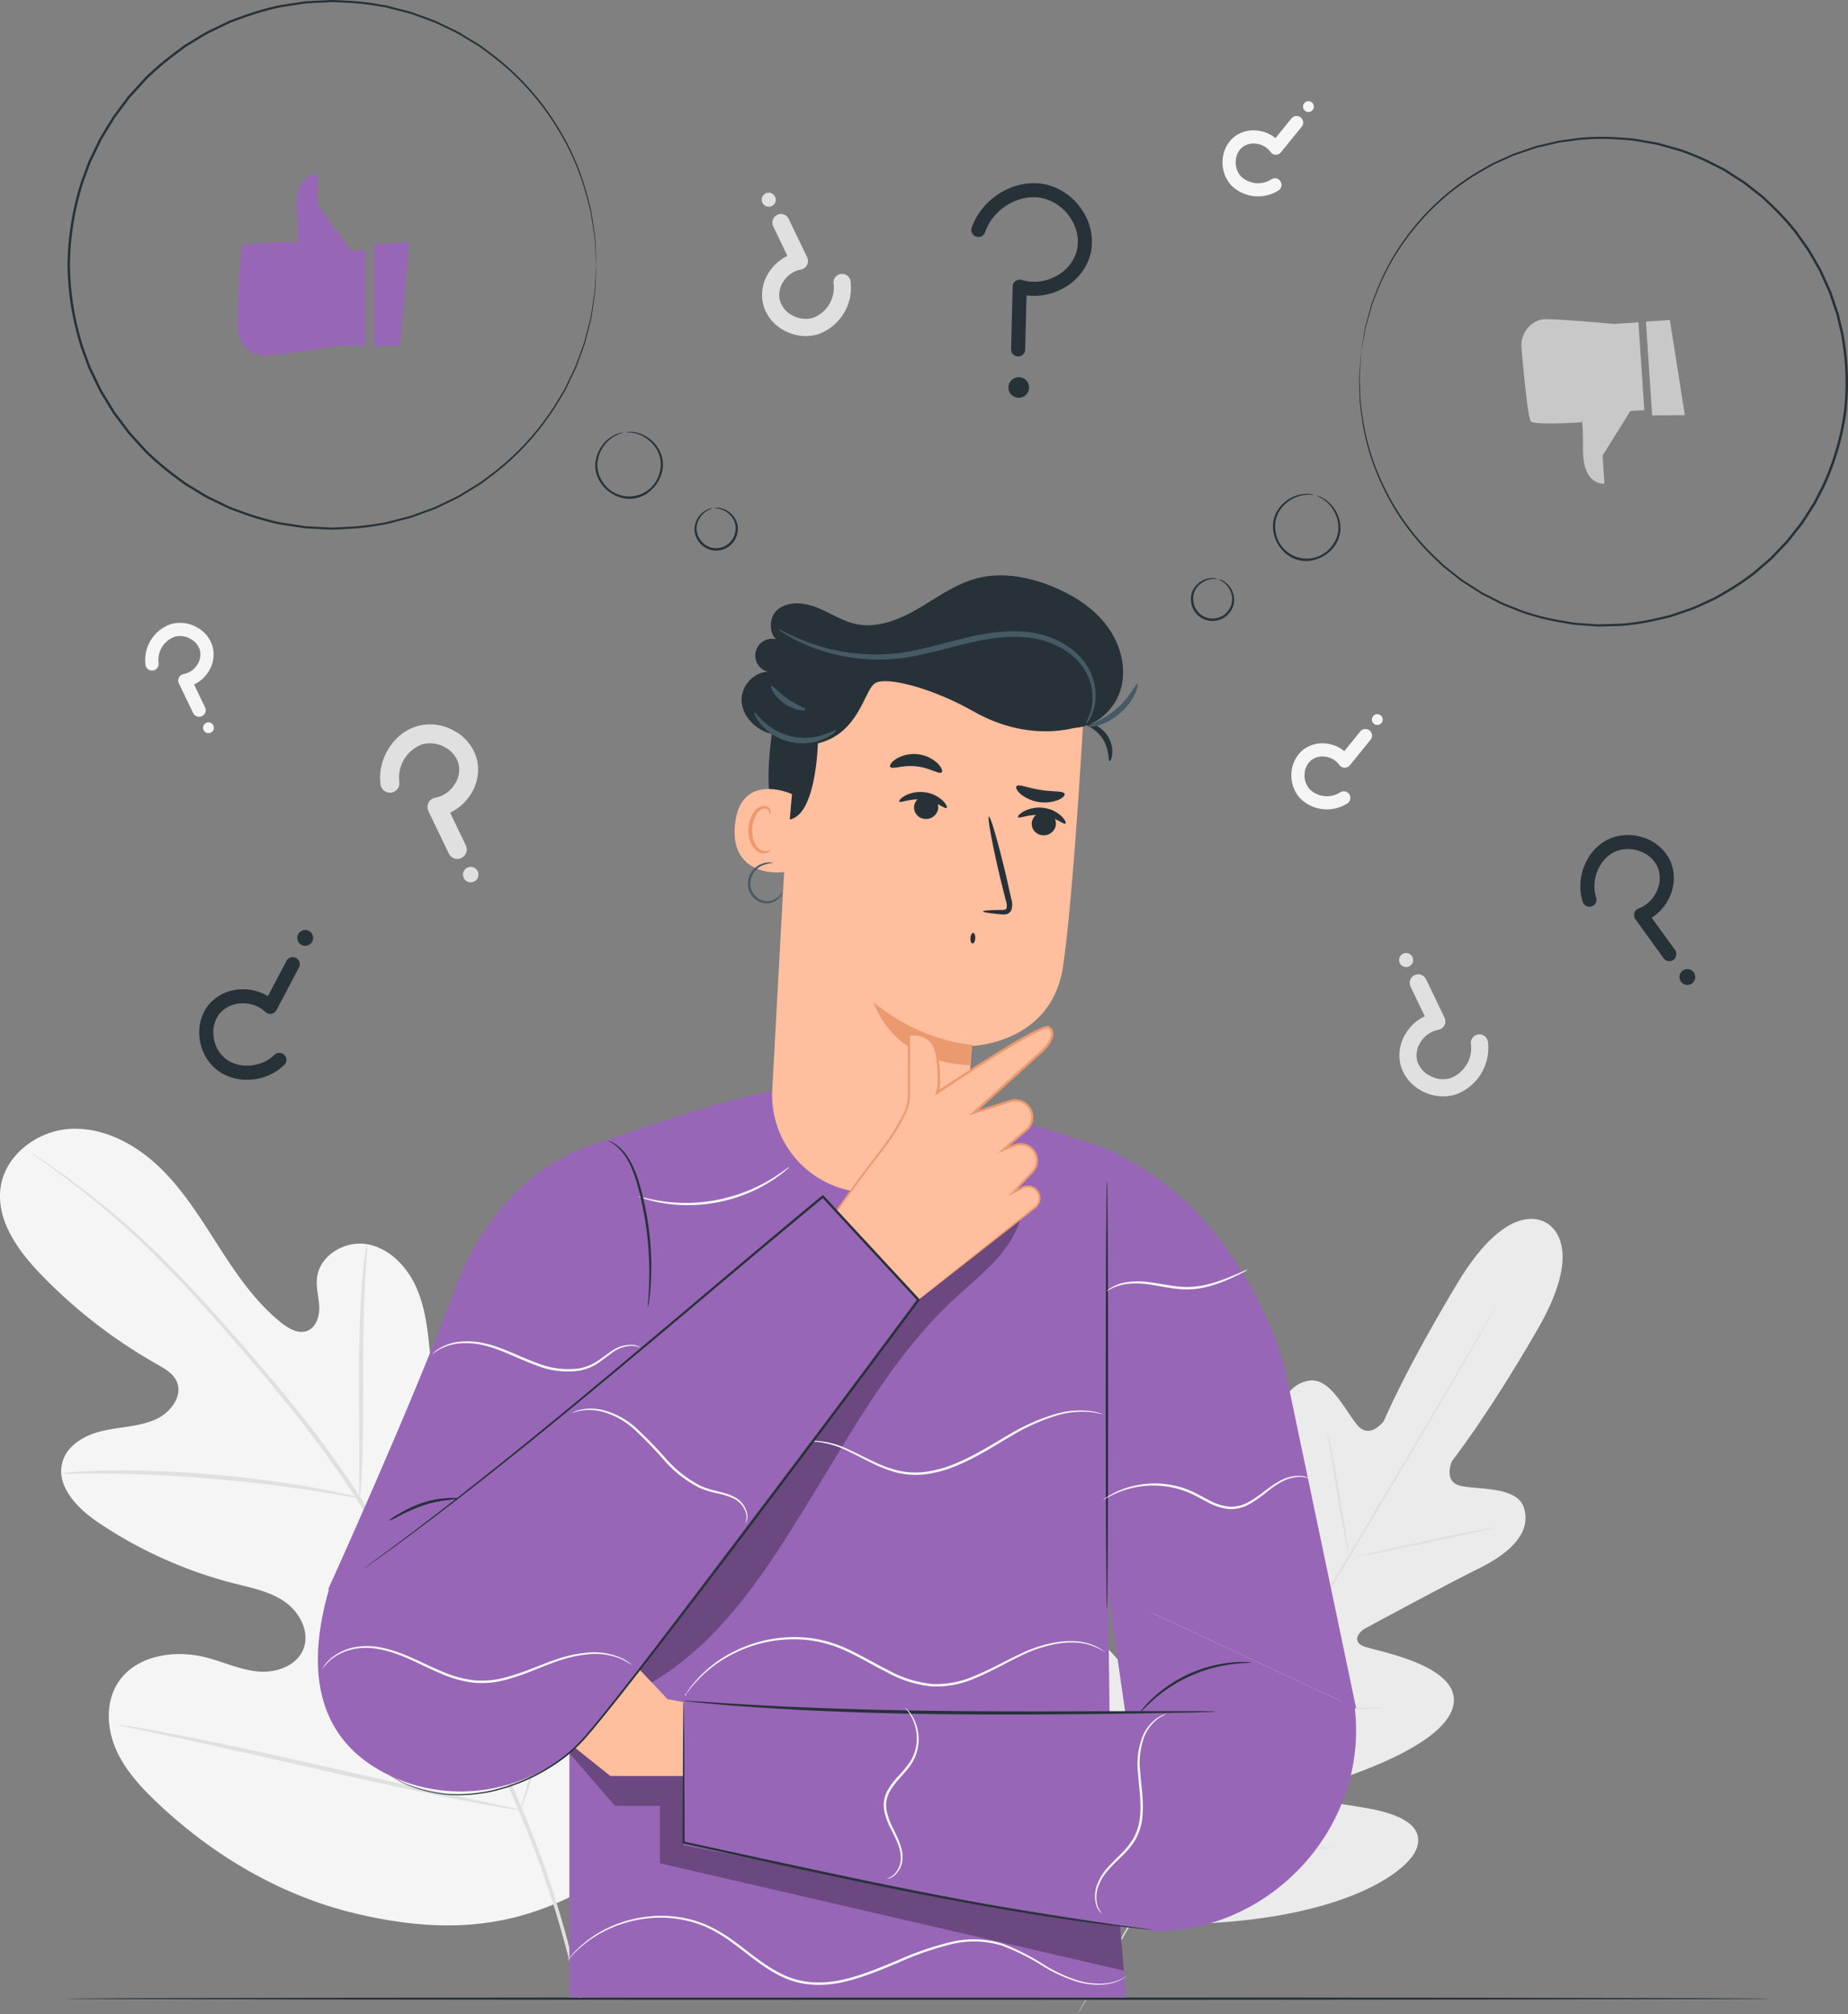 <svg xmlns="http://www.w3.org/2000/svg" width="433.321" height="472.179" viewBox="0 0 433.321 472.179"><rect x="0" y="0" width="433.321" height="472.179" fill="#808080" stroke="none"/><g transform="translate(-56.233 -34.047)"><g transform="translate(56.233 57.772)"><g transform="translate(0 240.889)"><path d="M189.652,454.452c25.588-22.109,28.155-58.514,23.748-90.545-.736-5.346-.729-11.064-3.768-15.509s-9.325-7.046-13.9-4.29c-3.792,2.287-5.05,7.1-6.884,11.164a31.544,31.544,0,0,1-11.344,13.317c-3.233,2.126-7.349,3.646-10.914,2.134-4.891-2.077-6.1-8.413-6.614-13.754q-1.444-14.93-2.892-29.857c-.517-5.34-1.063-10.791-3.245-15.684s-6.334-9.22-11.557-10.119-11.2,2.677-11.732,8.011c-.223,2.22.453,4.43.533,6.661s-.7,4.788-2.739,5.622c-2.066.846-4.357-.447-6.113-1.844-6.065-4.82-10.517-11.376-14.723-17.918s-8.324-13.259-13.928-18.621-13-9.3-20.684-8.95-15.344,5.914-16.5,13.615c-1.161,7.724,4.017,14.9,9.42,20.5a119.747,119.747,0,0,0,27.241,21.083c1.8,1.02,3.761,2.122,4.608,4.032,1.527,3.438-1.481,7.319-4.873,8.852-3.84,1.735-8.2,1.767-12.31,2.686s-8.429,3.22-9.6,7.315c-1.623,5.68,3.529,10.927,8.4,14.208a102.589,102.589,0,0,0,32,14.318c4.074,1.031,8.335,1.865,11.785,4.3s5.856,7.031,4.332,10.987-6.311,5.67-10.5,5.331-8.1-2.191-12.172-3.265c-7.619-2.012-17.037-.529-21.081,6.294-2.657,4.485-2.33,10.315-.257,15.119s5.681,8.757,9.451,12.355c13.177,12.576,29.369,22.127,46.991,26.271s33.547,4.114,49.816-3.814" transform="translate(-56.233 -274.247)" fill="#f5f5f5"/><g transform="translate(7.119 5.522)"><path d="M191.876,477.73a235.651,235.651,0,0,0-13.256-43.082c-6.4-15.734-14.856-32.4-24.293-49.524l-7.034-12.653c-2.318-4.148-4.617-8.262-7.114-12.147a240.125,240.125,0,0,0-15.628-21.5c-5.3-6.6-10.574-12.666-15.543-18.3-4.985-5.629-9.73-10.788-14.254-15.306A190.359,190.359,0,0,0,71.834,285.5c-2.877-2.109-5.163-3.67-6.728-4.706l-1.785-1.17a4.051,4.051,0,0,0-.627-.368,3.818,3.818,0,0,0,.57.454c.431.311,1,.723,1.731,1.249,1.526,1.091,3.774,2.7,6.614,4.853a201.58,201.58,0,0,1,22.652,19.9c4.481,4.537,9.184,9.71,14.134,15.356s10.181,11.736,15.452,18.332a242.84,242.84,0,0,1,15.519,21.449c2.478,3.867,4.752,7.947,7.073,12.107s4.654,8.379,7.027,12.649C162.9,402.72,171.349,419.331,177.782,435a239.726,239.726,0,0,1,13.411,42.87" transform="translate(-62.695 -279.259)" fill="#e0e0e0"/></g><g transform="translate(84.201 27.062)"><path d="M132.782,358.327a10.894,10.894,0,0,0,.286-2.331c.128-1.5.241-3.684.343-6.381.206-5.39.237-12.846.24-21.065s.139-15.656.427-21.029c.137-2.687.268-4.862.379-6.362a10.8,10.8,0,0,0,.059-2.348,10.614,10.614,0,0,0-.441,2.306c-.228,1.492-.467,3.664-.692,6.354-.469,5.379-.717,12.842-.719,21.073.018,8.11.035,15.448.047,21.055-.01,2.533-.02,4.667-.029,6.38A10.69,10.69,0,0,0,132.782,358.327Z" transform="translate(-132.665 -298.812)" fill="#e0e0e0"/></g><g transform="translate(14.385 80.095)"><path d="M69.29,347.689a14.815,14.815,0,0,0,2.771.045c1.777-.024,4.347-.075,7.524-.034,6.354.03,15.13.379,24.795,1.188,9.668.826,18.384,1.946,24.665,2.938,3.145.474,5.68.925,7.434,1.227a14.819,14.819,0,0,0,2.745.381,14.726,14.726,0,0,0-2.67-.762c-1.734-.419-4.257-.977-7.4-1.543-6.268-1.173-15-2.407-24.7-3.237a243.193,243.193,0,0,0-24.88-.9c-3.187.05-5.763.206-7.54.353A14.752,14.752,0,0,0,69.29,347.689Z" transform="translate(-69.29 -346.952)" fill="#e0e0e0"/></g><g transform="translate(122.062 68.543)"><path d="M167.041,427.658a3.55,3.55,0,0,0,.383-.885l.918-2.6c.787-2.264,1.839-5.57,3.086-9.671,2.5-8.2,5.6-19.639,8.841-32.306s6.233-24.123,8.558-32.364c1.142-4.008,2.083-7.3,2.782-9.755.3-1.063.542-1.939.743-2.659a3.525,3.525,0,0,0,.194-.948,3.678,3.678,0,0,0-.384.888c-.248.7-.55,1.561-.917,2.6-.787,2.264-1.839,5.57-3.086,9.671-2.5,8.2-5.6,19.639-8.842,32.311s-6.233,24.117-8.556,32.361c-1.145,4.006-2.083,7.3-2.782,9.752-.3,1.063-.542,1.941-.743,2.659A3.573,3.573,0,0,0,167.041,427.658Z" transform="translate(-167.033 -336.466)" fill="#e0e0e0"/></g><g transform="translate(27.866 139.743)"><path d="M81.528,401.11a3.7,3.7,0,0,0,.943.28l2.74.615c2.527.541,5.939,1.27,10.089,2.156,8.52,1.823,20.257,4.476,33.222,7.425s24.743,5.5,33.3,7.145c4.279.825,7.748,1.457,10.154,1.845l2.774.431a3.609,3.609,0,0,0,.979.082,3.769,3.769,0,0,0-.944-.281l-2.739-.612-10.088-2.157c-8.52-1.822-20.258-4.476-33.228-7.425s-24.737-5.5-33.3-7.144c-4.28-.825-7.748-1.457-10.156-1.845-1.112-.173-2.027-.316-2.773-.431A3.59,3.59,0,0,0,81.528,401.11Z" transform="translate(-81.528 -401.096)" fill="#e0e0e0"/></g></g><g transform="translate(89.125 146.092)"><g transform="translate(0)"><path d="M155.241,219.732a2.219,2.219,0,0,1-2-1.257l-4.777-9.945a2.214,2.214,0,0,1,1.615-3.141,6.882,6.882,0,0,0,4.51-3.086,6.2,6.2,0,0,0,.95-4.822,6.346,6.346,0,0,0-3.1-3.858,7.076,7.076,0,0,0-5.41-.747,8.3,8.3,0,0,0-5.391,8.818,2.215,2.215,0,1,1-4.388.616c-.827-5.894,2.99-12.031,8.512-13.679a11.431,11.431,0,0,1,8.874,1.146,10.783,10.783,0,0,1,5.206,6.639,10.636,10.636,0,0,1-1.538,8.307,11.586,11.586,0,0,1-4.749,4.17l3.684,7.664a2.218,2.218,0,0,1-2,3.175Z" transform="translate(-137.135 -188.196)" fill="#e0e0e0"/></g><g transform="translate(19.438 33.409)"><path d="M158.205,219.509a1.812,1.812,0,1,1-2.439-.787A1.813,1.813,0,0,1,158.205,219.509Z" transform="translate(-154.779 -218.523)" fill="#e0e0e0"/></g></g><g transform="translate(34.041 122.288)"><path d="M99.776,188.611a1.549,1.549,0,0,1-1.4-.877l-3.336-6.945a1.546,1.546,0,0,1,1.128-2.194,4.8,4.8,0,0,0,3.15-2.154,4.329,4.329,0,0,0,.663-3.368,4.432,4.432,0,0,0-2.167-2.695,4.941,4.941,0,0,0-3.779-.521,5.8,5.8,0,0,0-3.764,6.157,1.547,1.547,0,1,1-3.064.431,8.914,8.914,0,0,1,5.944-9.553,7.976,7.976,0,0,1,6.2.8,7.526,7.526,0,0,1,3.637,4.636,7.42,7.42,0,0,1-1.074,5.8,8.088,8.088,0,0,1-3.316,2.912l2.572,5.353a1.547,1.547,0,0,1-1.395,2.216Z" transform="translate(-87.132 -166.588)" fill="#f5f5f5"/><g transform="translate(13.574 23.332)"><path d="M101.847,188.456a1.266,1.266,0,1,1-1.7-.549A1.267,1.267,0,0,1,101.847,188.456Z" transform="translate(-99.454 -187.767)" fill="#f5f5f5"/></g></g><g transform="translate(302.816 143.704)"><g transform="translate(0 3.468)"><path d="M349.861,190.061a1.55,1.55,0,0,1-.2,1.638l-4.851,5.985a1.546,1.546,0,0,1-2.464-.08,4.8,4.8,0,0,0-3.3-1.926,4.326,4.326,0,0,0-3.328.842,4.433,4.433,0,0,0-1.508,3.111,4.941,4.941,0,0,0,1.145,3.638,5.8,5.8,0,0,0,7.177.769,1.547,1.547,0,0,1,1.7,2.586,8.913,8.913,0,0,1-11.177-1.287,7.984,7.984,0,0,1-1.928-5.943,7.535,7.535,0,0,1,2.635-5.269,7.423,7.423,0,0,1,5.7-1.511,8.094,8.094,0,0,1,4.051,1.753l3.738-4.615a1.548,1.548,0,0,1,2.6.311Z" transform="translate(-331.109 -189.176)" fill="#f5f5f5"/></g><g transform="translate(18.874)"><path d="M348.5,186.523a1.266,1.266,0,1,1,.231,1.775A1.265,1.265,0,0,1,348.5,186.523Z" transform="translate(-348.242 -186.029)" fill="#f5f5f5"/></g></g><g transform="translate(286.665)"><g transform="translate(0 3.468)"><path d="M335.2,59.616a1.55,1.55,0,0,1-.2,1.637l-4.851,5.986a1.546,1.546,0,0,1-2.465-.082,4.807,4.807,0,0,0-3.295-1.925,4.32,4.32,0,0,0-3.327.842,4.424,4.424,0,0,0-1.508,3.11,4.939,4.939,0,0,0,1.145,3.639,5.8,5.8,0,0,0,7.176.769,1.547,1.547,0,1,1,1.7,2.586A8.916,8.916,0,0,1,318.4,74.891a7.983,7.983,0,0,1-1.927-5.943,7.53,7.53,0,0,1,2.634-5.27,7.424,7.424,0,0,1,5.7-1.51,8.088,8.088,0,0,1,4.051,1.752L332.6,59.3a1.547,1.547,0,0,1,2.176-.227A1.531,1.531,0,0,1,335.2,59.616Z" transform="translate(-316.448 -58.731)" fill="#f5f5f5"/></g><g transform="translate(18.873)"><path d="M333.842,56.078a1.266,1.266,0,1,1,.232,1.775A1.266,1.266,0,0,1,333.842,56.078Z" transform="translate(-333.58 -55.583)" fill="#f5f5f5"/></g></g><g transform="translate(178.614 21.452)"><g transform="translate(0.069 4.99)"><path d="M222.86,79.586a2.015,2.015,0,0,1,1.814,1.14l4.335,9.025a2.01,2.01,0,0,1-1.466,2.851,6.244,6.244,0,0,0-4.093,2.8,5.624,5.624,0,0,0-.861,4.377,5.752,5.752,0,0,0,2.816,3.5,6.42,6.42,0,0,0,4.909.679,7.534,7.534,0,0,0,4.892-8,2.011,2.011,0,1,1,3.982-.559,11.586,11.586,0,0,1-7.726,12.414,10.373,10.373,0,0,1-8.052-1.04,9.785,9.785,0,0,1-4.725-6.025,9.646,9.646,0,0,1,1.395-7.539,10.523,10.523,0,0,1,4.311-3.784l-3.343-6.956a2.011,2.011,0,0,1,1.812-2.881Z" transform="translate(-218.429 -79.586)" fill="#e0e0e0"/></g><path d="M218.548,77.451a1.645,1.645,0,1,1,2.214.714A1.645,1.645,0,0,1,218.548,77.451Z" transform="translate(-218.366 -75.056)" fill="#e0e0e0"/></g><g transform="translate(328.063 199.697)"><g transform="translate(0.069 4.99)"><path d="M358.52,241.385a2.011,2.011,0,0,1,1.813,1.141l4.335,9.025A2.009,2.009,0,0,1,363.2,254.4a6.24,6.24,0,0,0-4.093,2.8,5.622,5.622,0,0,0-.862,4.376,5.755,5.755,0,0,0,2.815,3.5,6.417,6.417,0,0,0,4.91.677,7.532,7.532,0,0,0,4.892-8,2.01,2.01,0,1,1,3.981-.559,11.583,11.583,0,0,1-7.725,12.413,10.372,10.372,0,0,1-8.052-1.04,9.786,9.786,0,0,1-4.725-6.024,9.649,9.649,0,0,1,1.395-7.54,10.521,10.521,0,0,1,4.311-3.783l-3.343-6.956a2.013,2.013,0,0,1,1.812-2.882Z" transform="translate(-354.089 -241.385)" fill="#e0e0e0"/></g><path d="M354.208,239.251a1.645,1.645,0,1,1,2.213.714A1.645,1.645,0,0,1,354.208,239.251Z" transform="translate(-354.026 -236.855)" fill="#e0e0e0"/></g><g transform="translate(246.105 262.021)"><path d="M396.159,294.413s-8.469-6.512-20.822,13.977S358,340.845,358,340.845s-3.183,4.25-6.035,1.12-6.453-11.689-11.76-10.574c-5.5,1.158-7.71,7.052-7.314,15.971s.551,28.494.557,30.263c.008,1.738-1.164,4.214-3.449,2.393s-15.005-18.2-22.416-11.7-2.22,31.168-1.7,33.875-.085,3.805-1.395,4.372-5.066-5.341-8.875-9.85-9.017-9.071-12.977-4.962-6.423,22.164,8.736,52.857l7.955,13.763,15.965.252c34.2-1.542,48.82-12.413,50.507-17.866s-4.822-7.811-10.61-8.97-12.776-1.6-12.911-3.017.536-2.477,3.156-3.331,26.728-8.219,28.844-17.847-18.367-12.864-21.065-13.985-1.1-3.342.43-4.175c1.553-.848,18.77-10.164,26.773-14.122s12.1-8.735,10.456-14.113c-1.585-5.188-10.819-4.209-14.937-5.2S374,350.182,374,350.182s8.077-10.14,20.055-30.848,1.92-25.041,1.92-25.041" transform="translate(-279.631 -293.429)" fill="#ebebeb"/><g transform="translate(6.574 19.313)"><path d="M384.458,310.96s-.07.155-.23.446l-.716,1.286-2.795,4.919c-2.431,4.27-6,10.422-10.426,18.007-8.857,15.174-21.268,36.033-35.049,59.025S309,438.473,300.065,453.6c-4.452,7.555-8.056,13.676-10.56,17.926l-2.875,4.871-.758,1.26c-.173.283-.273.421-.273.421s.071-.154.229-.446l.716-1.285c.649-1.144,1.59-2.8,2.795-4.919,2.431-4.269,5.994-10.42,10.426-18.005,8.857-15.175,21.269-36.036,35.054-59.035s26.239-43.821,35.172-58.949l10.56-17.926c1.24-2.1,2.208-3.74,2.875-4.873q.487-.811.759-1.261C384.358,311.1,384.458,310.96,384.458,310.96Z" transform="translate(-285.598 -310.96)" fill="#e0e0e0"/></g><g transform="translate(65.123 50.139)"><path d="M338.755,338.942a5.14,5.14,0,0,1,.324,1.1c.18.717.409,1.762.68,3.054.538,2.587,1.188,6.178,1.835,10.153.624,3.923,1.186,7.47,1.618,10.184.2,1.222.372,2.252.509,3.081a5.2,5.2,0,0,1,.143,1.14,5.121,5.121,0,0,1-.332-1.1c-.177-.718-.407-1.763-.664-3.058-.512-2.592-1.116-6.19-1.763-10.166-.651-3.915-1.239-7.457-1.69-10.167-.209-1.221-.384-2.252-.525-3.08A5.171,5.171,0,0,1,338.755,338.942Z" transform="translate(-338.745 -338.942)" fill="#e0e0e0"/></g><g transform="translate(71.679 72.263)"><path d="M344.7,366c-.029-.133,7.316-1.8,16.4-3.726s16.477-3.375,16.5-3.242-7.314,1.8-16.4,3.726S344.724,366.135,344.7,366Z" transform="translate(-344.696 -359.025)" fill="#e0e0e0"/></g><g transform="translate(48.92 113.581)"><path d="M324.037,396.55a5.3,5.3,0,0,1,1.173.03c.853.063,1.918.143,3.182.238,2.686.2,6.4.454,10.5.587s7.825.141,10.517.119l3.189-.022a5.343,5.343,0,0,1,1.173.047,5.353,5.353,0,0,1-1.166.144c-.752.059-1.841.127-3.189.18-2.695.111-6.425.167-10.542.024s-7.832-.446-10.514-.733c-1.341-.149-2.424-.281-3.169-.394A5.446,5.446,0,0,1,324.037,396.55Z" transform="translate(-324.037 -396.531)" fill="#e0e0e0"/></g><g transform="translate(37.202 88.58)"><path d="M313.4,373.837a4.672,4.672,0,0,1,.557.932q.552,1.069,1.355,2.62c1.125,2.222,2.647,5.306,4.3,8.725s3.129,6.529,4.173,8.79l1.214,2.688a4.6,4.6,0,0,1,.384,1.015,4.535,4.535,0,0,1-.557-.931l-1.355-2.62c-1.125-2.222-2.648-5.307-4.3-8.727s-3.128-6.527-4.172-8.788c-.479-1.059-.885-1.958-1.214-2.688A4.6,4.6,0,0,1,313.4,373.837Z" transform="translate(-313.4 -373.837)" fill="#e0e0e0"/></g><g transform="translate(13.258 116.362)"><path d="M291.668,399.055a7.535,7.535,0,0,1,.7,1.2c.455.874,1.043,2,1.748,3.351,1.457,2.839,3.44,6.776,5.6,11.139s4.1,8.326,5.474,11.2c.649,1.38,1.189,2.53,1.608,3.421a7.511,7.511,0,0,1,.529,1.285,7.419,7.419,0,0,1-.7-1.2c-.455-.874-1.043-2-1.748-3.351-1.457-2.839-3.44-6.777-5.6-11.141s-4.1-8.324-5.473-11.2c-.649-1.38-1.189-2.529-1.608-3.421A7.533,7.533,0,0,1,291.668,399.055Z" transform="translate(-291.665 -399.055)" fill="#e0e0e0"/></g><g transform="translate(28.763 147.075)"><path d="M305.74,426.959a8.484,8.484,0,0,1,1.488,0l4.044.156c3.414.128,8.131.288,13.342.316s9.932-.055,13.348-.145l4.045-.1a8.6,8.6,0,0,1,1.487.019,8.608,8.608,0,0,1-1.477.174c-.953.079-2.333.173-4.042.26-3.415.18-8.142.326-13.364.29s-9.943-.244-13.356-.462c-1.706-.114-3.087-.219-4.039-.313A8.73,8.73,0,0,1,305.74,426.959Z" transform="translate(-305.74 -426.934)" fill="#e0e0e0"/></g></g></g><g transform="translate(71.939 502.306)"><g transform="translate(0)"><path d="M469.461,459.39c0,.157-89.32.286-199.476.286-110.194,0-199.5-.129-199.5-.286s89.3-.288,199.5-.288C380.141,459.1,469.461,459.231,469.461,459.39Z" transform="translate(-70.49 -459.102)" fill="#263238"/></g></g><g transform="translate(130.768 168.941)"><g transform="translate(0 0)"><g transform="translate(2.417)"><g transform="translate(0 119.225)"><path d="M367.116,411.05l-16.779-80.026s-9.834-38.569-43.7-51.859l-2.337-.718c-.05-.019-3.212-.986-3.262-1-1.361-.531-6.921-2.295-8.381-2.749-45.655-15.826-57.768-11.709-105.344,4.527,0,0-21.136,5.686-31.379,33.256s-29.853,70.691-29.853,70.691l47.464,16.762,9.1-13.515v92.458H313.192l-3.6-42.56-.629-52.425" transform="translate(-126.085 -264.719)" fill="#9866b7"/><g transform="translate(72.717 19.413)"><path d="M227.534,282.345a7.267,7.267,0,0,1-1.088,1.011,14.441,14.441,0,0,1-1.369,1.081c-.555.393-1.167.875-1.908,1.307a35.166,35.166,0,0,1-5.344,2.776,36.876,36.876,0,0,1-14.411,2.817,35.272,35.272,0,0,1-6-.558c-.849-.121-1.6-.337-2.259-.492a14.532,14.532,0,0,1-1.676-.485,7.382,7.382,0,0,1-1.389-.527c.035-.116,2.036.587,5.39,1.1a38.574,38.574,0,0,0,5.93.43,38.672,38.672,0,0,0,14.211-2.778,38.5,38.5,0,0,0,5.332-2.632C225.869,283.656,227.459,282.252,227.534,282.345Z" transform="translate(-192.093 -282.341)" fill="#fafafa"/></g><g transform="translate(56.562 155.627)" opacity="0.3"><path d="M177.428,407.247l10.7,12.359h10.517V433.06l108.79,25.158-.887-10.479L204.2,412.595H187.051l-8.271-6.607Z" transform="translate(-177.428 -405.988)"/></g><g transform="translate(23.804 120.191)"><path d="M212.487,399.511l-9.074-1.68s-21.509-23.525-25.542-23.861c-3.319-.278-21.616-.1-27.989-.026a2.214,2.214,0,0,0-2.189,2.218h0a2.217,2.217,0,0,0,2.132,2.215l21.618.838.1,1.741-21.647.288c-2.2.169-3.618,3.66,3.438,4.29l18.107.643V387.3l-18.36,2.567c-.928.13-3.368.6-3.391,1.54,0,0-1.11,2.3,4.12,2.955,1.8.225,17.733-.305,17.733-.305l-.614,1.433-16.5,3.559a2.346,2.346,0,0,0-1.829,2.619h0a2.347,2.347,0,0,0,2.54,2.009l17.631-1.636,17.3,13.82h23.136Z" transform="translate(-147.693 -373.821)" fill="#ffbe9d"/></g><g transform="translate(182.876 119.17)"><path d="M350.243,400.055l-52.8,10.384-5.356-37.545" transform="translate(-292.087 -372.894)" fill="#9866b7"/></g><g transform="translate(83.336 144.588)"><g transform="translate(0 0.015)"><path d="M299.6,399.142l-97.865-3.162.017,33.826L266.677,442.7l45.591,7.279c28.335,0,51-26.007,46.612-54l-.12.032Z" transform="translate(-201.732 -395.98)" fill="#9866b7"/></g><path d="M326.538,398.521a7.75,7.75,0,0,1-1.268.089l-3.638.1-13.381.242c-11.3.164-26.911.356-44.156.192s-32.863-.793-44.142-1.557c-5.639-.377-10.2-.74-13.344-1.058l-3.62-.371a7.81,7.81,0,0,1-1.258-.181,7.867,7.867,0,0,1,1.271.026l3.631.227c3.151.225,7.714.506,13.353.813,11.278.625,26.876,1.161,44.116,1.331s32.843.06,44.143.033l13.383,0,3.64.041A7.87,7.87,0,0,1,326.538,398.521Z" transform="translate(-201.732 -395.967)" fill="#263238"/></g><g transform="translate(83.111 144.908)"><path d="M201.757,396.257a3.717,3.717,0,0,1,.037.6c.009.43.021,1.011.036,1.753.017,1.574.039,3.82.068,6.667.026,5.787.065,14.008.11,23.906l-.189-.235c11.052,2.371,24.3,5.3,38.56,8.3,19.554,4.135,37.35,7.4,50.29,9.4,6.47.993,11.718,1.722,15.348,2.2l4.18.55,1.086.158a1.865,1.865,0,0,1,.368.074,1.813,1.813,0,0,1-.375-.015l-1.093-.1-4.194-.444c-3.64-.412-8.9-1.08-15.381-2.023-12.964-1.9-30.787-5.1-50.347-9.241-14.265-2.994-27.506-5.961-38.543-8.388l-.191-.042v-.194c.039-9.9.071-18.119.093-23.906.028-2.847.048-5.093.064-6.667.014-.741.026-1.323.035-1.753A3.673,3.673,0,0,1,201.757,396.257Z" transform="translate(-201.528 -396.257)" fill="#263238"/></g><g transform="translate(65.7 13.3)"><path d="M195.007,315.888a9.09,9.09,0,0,1,.071-1.65c.067-1.059.173-2.59.215-4.484a77.083,77.083,0,0,0-1.026-14.73c-1-5.669-2.272-10.836-4.239-14.047a11.238,11.238,0,0,0-2.924-3.294c-.855-.608-1.4-.833-1.379-.887.008-.019.148.028.409.133a6.971,6.971,0,0,1,1.1.57,10.638,10.638,0,0,1,3.141,3.263,23.8,23.8,0,0,1,2.642,6.173,69.5,69.5,0,0,1,1.82,7.995,68.459,68.459,0,0,1,.865,14.84c-.094,1.9-.262,3.435-.4,4.49A9.1,9.1,0,0,1,195.007,315.888Z" transform="translate(-185.723 -276.792)" fill="#263238"/></g><g transform="translate(182.32 22.664)"><path d="M291.869,285.292c.159,0,.286,22.487.286,50.218s-.128,50.222-.286,50.222-.286-22.481-.286-50.222S291.711,285.292,291.869,285.292Z" transform="translate(-291.583 -285.292)" fill="#263238"/></g><g transform="translate(190.271 135.486)"><path d="M324.91,387.839c0,.107-1.666.055-4.312.382a35.258,35.258,0,0,0-4.586.893,34.494,34.494,0,0,0-10.377,4.7,35.342,35.342,0,0,0-3.7,2.855c-1.993,1.771-3.052,3.056-3.133,2.987a4.544,4.544,0,0,1,.684-.95,23.076,23.076,0,0,1,2.175-2.335,30.6,30.6,0,0,1,3.676-2.994,32.087,32.087,0,0,1,10.542-4.77,30.616,30.616,0,0,1,4.674-.784,23,23,0,0,1,3.19-.091A4.549,4.549,0,0,1,324.91,387.839Z" transform="translate(-298.801 -387.704)" fill="#263238"/></g><g transform="translate(67.472 31.356)" opacity="0.3"><path d="M195.76,402.133c16.494-9.848,26.788-26.159,36.848-42.522s19.429-33.544,33.378-46.75c6.406-6.065,13.9-11.181,16.265-19.679l-25.072,19.924-69.845,80.323Z" transform="translate(-187.332 -293.182)"/></g><g transform="translate(14.297 97.085)"><path d="M155.385,352.966c.02.218-3.941.066-8.451,1.6a42.29,42.29,0,0,0-5.572,2.459,12.828,12.828,0,0,1-2.3,1.1,10.052,10.052,0,0,1,2.1-1.454,29.892,29.892,0,0,1,5.583-2.647,22.539,22.539,0,0,1,6.078-1.156A8.822,8.822,0,0,1,155.385,352.966Z" transform="translate(-139.063 -352.846)" fill="#263238"/></g><g transform="translate(14.297 97.085)"><path d="M155.385,352.966c.02.218-3.941.066-8.451,1.6a42.29,42.29,0,0,0-5.572,2.459,12.828,12.828,0,0,1-2.3,1.1,10.052,10.052,0,0,1,2.1-1.454,29.892,29.892,0,0,1,5.583-2.647,22.539,22.539,0,0,1,6.078-1.156A8.822,8.822,0,0,1,155.385,352.966Z" transform="translate(-139.063 -352.846)" fill="#263238"/></g><g transform="translate(83.693 129.665)"><path d="M300.55,385.964a15.042,15.042,0,0,0-3.806-1.753c-2.584-.8-6.65-.79-11.261.706-4.672,1.377-9.515,4.685-15.5,7.174a22.669,22.669,0,0,1-9.956,1.9,26.876,26.876,0,0,1-10.4-3.194c-3.342-1.667-6.451-3.545-9.614-5.015a29.094,29.094,0,0,0-9.588-2.708,31.246,31.246,0,0,0-16.5,2.984,29.943,29.943,0,0,0-9.188,6.749l-1.2,1.35-.794,1.059-.5.644a.14.14,0,1,1-.048-.032l.453-.68.755-1.1,1.164-1.394a29.27,29.27,0,0,1,9.177-6.966,31.5,31.5,0,0,1,16.727-3.144,29.441,29.441,0,0,1,9.773,2.723c3.2,1.48,6.321,3.36,9.633,5.01a26.461,26.461,0,0,0,10.184,3.147,22.221,22.221,0,0,0,9.723-1.833c5.919-2.424,10.824-5.719,15.577-7.07,4.685-1.465,8.835-1.418,11.446-.533a11.585,11.585,0,0,1,2.861,1.314l.668.476A1.066,1.066,0,0,1,300.55,385.964Z" transform="translate(-202.056 -382.421)" fill="#fafafa"/></g><g transform="translate(181.762 91.839)"><g transform="translate(0)"><path d="M339.352,348.713a8.992,8.992,0,0,0-1.983-.375,9.592,9.592,0,0,0-5.178,1.585c-2.034,1.14-4,3.208-6.774,4.766a8.82,8.82,0,0,1-4.82,1.212,13.09,13.09,0,0,1-5.074-1.613c-1.617-.816-3.117-1.726-4.67-2.344a21.7,21.7,0,0,0-12.769-1.037,21.737,21.737,0,0,0-5.2,1.859c-1.172.587-1.776,1-1.808.952-.012-.016.131-.13.415-.33a12.189,12.189,0,0,1,1.287-.819,19.936,19.936,0,0,1,5.214-2.057,21.852,21.852,0,0,1,8.306-.386,20.9,20.9,0,0,1,4.768,1.3c1.606.632,3.123,1.55,4.715,2.352a12.679,12.679,0,0,0,4.849,1.564,8.348,8.348,0,0,0,4.534-1.116c2.691-1.471,4.705-3.519,6.822-4.652a9.461,9.461,0,0,1,5.395-1.457,5.161,5.161,0,0,1,1.5.349A1.859,1.859,0,0,1,339.352,348.713Z" transform="translate(-291.076 -348.085)" fill="#fafafa"/></g></g><g transform="translate(111.642 76.532)"><path d="M297.372,335.047a3.843,3.843,0,0,1-.75-.13c-.243-.046-.539-.128-.9-.187l-1.237-.164a21.181,21.181,0,0,0-7.851.8,48.045,48.045,0,0,0-10.736,4.841c-3.846,2.229-7.976,4.97-12.786,6.948a27.306,27.306,0,0,1-7.307,2,18.714,18.714,0,0,1-7.049-.484,32.541,32.541,0,0,1-5.925-2.367c-1.785-.884-3.416-1.751-4.94-2.464a21.068,21.068,0,0,0-7.555-2.286,13.29,13.29,0,0,0-2.155.066,4,4,0,0,1-.759.049,3.666,3.666,0,0,1,.743-.163,11.043,11.043,0,0,1,2.181-.174,20.338,20.338,0,0,1,7.715,2.141c1.547.7,3.195,1.545,4.978,2.4a32.768,32.768,0,0,0,5.852,2.284,18.325,18.325,0,0,0,6.848.437,27.084,27.084,0,0,0,7.155-1.973c4.744-1.951,8.857-4.657,12.74-6.876a46.893,46.893,0,0,1,10.892-4.772,20.465,20.465,0,0,1,7.985-.633l1.244.218c.357.077.651.177.891.242A3.831,3.831,0,0,1,297.372,335.047Z" transform="translate(-227.426 -334.19)" fill="#fafafa"/></g><g transform="translate(182.48 43.492)"><path d="M324.952,304.2a6.024,6.024,0,0,1-1.178.684c-.778.4-1.909.975-3.347,1.6a31.64,31.64,0,0,1-5.221,1.808,19.193,19.193,0,0,1-6.765.461c-2.4-.251-4.62-.761-6.654-1.037a19.411,19.411,0,0,0-5.406-.1,11.789,11.789,0,0,0-4.652,1.717c-.013-.015.073-.1.248-.256a5.851,5.851,0,0,1,.824-.6,9.938,9.938,0,0,1,3.516-1.266,18.548,18.548,0,0,1,5.539-.025c2.067.251,4.292.744,6.642.989,4.724.562,8.908-.945,11.772-2.071,1.447-.576,2.6-1.091,3.407-1.431A6.463,6.463,0,0,1,324.952,304.2Z" transform="translate(-291.729 -304.199)" fill="#fafafa"/></g><g transform="translate(24.469 60.328)"><path d="M197.089,320.995a5.816,5.816,0,0,0-1.95-.469,8.226,8.226,0,0,0-5.049,1.872c-.955.673-1.944,1.509-3.124,2.279a11.531,11.531,0,0,1-4.172,1.672,19.652,19.652,0,0,1-10.1-1.205c-3.414-1.232-6.472-2.8-9.4-3.83a25.228,25.228,0,0,0-4.223-1.155,17.783,17.783,0,0,0-3.794-.229A12.078,12.078,0,0,0,150,321.342c-1.139.638-1.666,1.158-1.705,1.11-.013-.014.112-.146.367-.387a7.266,7.266,0,0,1,1.226-.917,11.7,11.7,0,0,1,5.365-1.625,17.637,17.637,0,0,1,3.9.165,24.91,24.91,0,0,1,4.323,1.126c2.974,1.017,6.049,2.576,9.412,3.787a19.445,19.445,0,0,0,9.812,1.226,11.177,11.177,0,0,0,4.013-1.554c1.156-.728,2.16-1.547,3.147-2.211a8.215,8.215,0,0,1,5.293-1.76,3.948,3.948,0,0,1,1.487.4A1.436,1.436,0,0,1,197.089,320.995Z" transform="translate(-148.296 -319.481)" fill="#fafafa"/></g><g transform="translate(130.264 146.217)"><path d="M249.389,397.447c.013-.013.134.09.353.3a7.711,7.711,0,0,1,.868,1.018,10.649,10.649,0,0,1,.337,11.658c-1.463,2.374-3.96,4.251-5.361,6.977a6.651,6.651,0,0,0-.55,4.289,16.212,16.212,0,0,0,1.431,3.934c1.2,2.407,2.317,4.74,2.274,6.9a5.561,5.561,0,0,1-2.061,4.393,3.549,3.549,0,0,1-1.217.583,1.294,1.294,0,0,1-.466.052,5.233,5.233,0,0,0,1.546-.811,5.437,5.437,0,0,0,1.794-4.216c-.009-2.031-1.1-4.256-2.343-6.669a16.382,16.382,0,0,1-1.508-4.062,7.181,7.181,0,0,1,.585-4.645,17.286,17.286,0,0,1,2.759-3.741,26.94,26.94,0,0,0,2.674-3.27,10.144,10.144,0,0,0,1.507-6.756,10.954,10.954,0,0,0-1.584-4.491C249.8,397.937,249.345,397.488,249.389,397.447Z" transform="translate(-244.33 -397.446)" fill="#fafafa"/></g><g transform="translate(179.801 147.724)"><path d="M291,445.673c-.014.014-.154-.108-.414-.359a4.485,4.485,0,0,1-.852-1.324,7.484,7.484,0,0,1,.279-5.688,11.59,11.59,0,0,1,2.139-3.379c.938-1.088,2.048-2.135,3.163-3.266a18.06,18.06,0,0,0,3.062-3.847,13,13,0,0,0,1.474-5.012c.365-3.628-.288-7.111-.471-10.311a17.873,17.873,0,0,1,1.068-8.439,9.607,9.607,0,0,1,3.622-4.434,6.68,6.68,0,0,1,1.42-.671,1.968,1.968,0,0,1,.532-.124,14.461,14.461,0,0,0-1.83.982,9.746,9.746,0,0,0-3.371,4.405,17.893,17.893,0,0,0-.914,8.246c.207,3.158.888,6.664.516,10.406a13.425,13.425,0,0,1-1.553,5.226,18.247,18.247,0,0,1-3.178,3.946c-2.283,2.231-4.423,4.19-5.3,6.43a7.424,7.424,0,0,0-.444,5.449A7,7,0,0,0,291,445.673Z" transform="translate(-289.297 -398.813)" fill="#fafafa"/></g><g transform="translate(56.049 195.004)"><path d="M308.075,455.924a6.983,6.983,0,0,1-1.227.777,10.606,10.606,0,0,1-4,1.141,17.269,17.269,0,0,1-6.54-.735,35.551,35.551,0,0,1-7.918-3.659,52.783,52.783,0,0,0-9.375-4.69,22.435,22.435,0,0,0-11.823-.4,71.763,71.763,0,0,0-12.575,4.349c-4.279,1.767-8.728,3.709-13.606,4.7a24.241,24.241,0,0,1-7.334.411,19.64,19.64,0,0,1-6.843-2.027c-4.216-2.107-7.579-5.159-11.014-7.642a35.024,35.024,0,0,0-5.238-3.276l-1.344-.64c-.452-.195-.919-.343-1.373-.515a22.128,22.128,0,0,0-2.742-.818,27.509,27.509,0,0,0-10.392-.421,28.928,28.928,0,0,0-8.257,2.463c-.583.256-1.108.579-1.635.849a12.308,12.308,0,0,0-1.466.871c-.455.3-.9.576-1.308.863l-1.117.877a19.551,19.551,0,0,0-1.788,1.58,12.5,12.5,0,0,0-1.215,1.258c-.3.333-.539.6-.722.8a1.8,1.8,0,0,1-.262.261,1.739,1.739,0,0,1,.216-.3l.681-.841a11.361,11.361,0,0,1,1.182-1.3,18.745,18.745,0,0,1,1.766-1.63l1.112-.906c.406-.3.852-.58,1.307-.891a12.453,12.453,0,0,1,1.468-.9c.529-.279,1.056-.613,1.644-.879a28.923,28.923,0,0,1,8.335-2.575,27.735,27.735,0,0,1,10.559.358,22.845,22.845,0,0,1,2.8.82c.464.173.941.322,1.4.519l1.375.647a35.311,35.311,0,0,1,5.324,3.3c3.467,2.492,6.828,5.516,10.953,7.566a19.106,19.106,0,0,0,6.655,1.963,23.726,23.726,0,0,0,7.162-.406c4.792-.97,9.22-2.892,13.5-4.654a71.606,71.606,0,0,1,12.683-4.347,22.851,22.851,0,0,1,12.082.469,52.433,52.433,0,0,1,9.427,4.79,35.672,35.672,0,0,0,7.806,3.7,17.324,17.324,0,0,0,6.429.82A10.916,10.916,0,0,0,306.8,456.6C307.649,456.191,308.054,455.892,308.075,455.924Z" transform="translate(-176.962 -441.731)" fill="#fafafa"/></g></g><g transform="translate(95.288)"><g transform="translate(8.806 21.435)"><path d="M242.351,299.177h0A22.908,22.908,0,0,0,266.3,278.3c.64-7.273,1.146-13.483,1.146-13.483s18.771-.474,21.383-18.84,4.9-61.023,4.9-61.023h0a64.472,64.472,0,0,0-65.291-.258l-3,1.745-4.832,88.607A22.9,22.9,0,0,0,242.351,299.177Z" transform="translate(-220.575 -175.952)" fill="#ffbe9d"/></g><g transform="translate(58.27 56.548)"><path d="M265.475,230.046c.009-.2,1.617-.314,4.21-.337.672.014,1.212-.068,1.305-.419a3.624,3.624,0,0,0-.228-1.959c-.435-1.76-.875-3.543-1.336-5.409-1.817-7.694-2.972-14-2.581-14.1s2.179,6.069,4,13.763l1.225,5.436a4.267,4.267,0,0,1,.005,2.8,1.748,1.748,0,0,1-1.28.91,4.239,4.239,0,0,1-1.149,0C267.059,230.5,265.467,230.247,265.475,230.046Z" transform="translate(-265.475 -207.825)" fill="#263238"/></g><g transform="translate(32.639 100.117)"><path d="M265.308,257.3s-11.749-.562-23.1-9.927c0,0,3.953,13.974,22.524,14.7Z" transform="translate(-242.209 -247.374)" fill="#eb996e"/></g><g transform="translate(7.965 16.417)"><path d="M293.587,190.1s-11.572,4.834-25.835-3.3c-9.36-5.334-20.45-8.3-23.03-6.5s-3.65,11.687-13.344,14.057c0,0-.389,18.958-7.9,17.868s-1.175-30.138-1.175-30.138l18.954-8,20.351-2.694,18.829,3.722L294.9,179.95Z" transform="translate(-219.811 -171.397)" fill="#263238"/></g><g transform="translate(0 50.069)"><path d="M226.049,203.153c-.3-.176-12.156-5.378-13.385,7.251s11.7,11.258,11.761,10.9S226.049,203.153,226.049,203.153Z" transform="translate(-212.581 -201.944)" fill="#ffbe9d"/><g transform="translate(3.237 3.966)"><path d="M220.733,215.775c-.051-.045-.235.133-.622.268a2.214,2.214,0,0,1-1.648-.127c-1.287-.619-2.2-2.847-2.044-5.129a7.3,7.3,0,0,1,.922-3.09,2.558,2.558,0,0,1,1.82-1.528,1.125,1.125,0,0,1,1.239.73c.134.369.031.614.095.641.033.035.292-.185.241-.716a1.413,1.413,0,0,0-.42-.839,1.672,1.672,0,0,0-1.186-.441,3.109,3.109,0,0,0-2.489,1.734,7.509,7.509,0,0,0-1.1,3.447c-.167,2.551.9,5.06,2.678,5.766a2.369,2.369,0,0,0,2.045-.139C220.681,216.079,220.775,215.8,220.733,215.775Z" transform="translate(-215.519 -205.543)" fill="#eb996e"/></g></g><g transform="translate(1.649)"><path d="M240.349,183.842a43.436,43.436,0,0,1-8.406,7.523c-3.2,1.991-7.112,3.132-10.787,2.285s-6.924-4.029-7.074-7.8,3.533-7.444,7.217-6.637a3.936,3.936,0,1,1,2.318-7.063c-3.2-.6-3.559-5.679-1.009-7.7s6.285-1.582,9.3-.359,5.788,3.12,8.971,3.8c4.991,1.074,10.114-1,14.528-3.568s8.61-5.7,13.531-7.062c6.041-1.67,12.566-.449,18.346,1.975,4.8,2.012,9.339,4.927,12.459,9.09s4.66,9.694,3.272,14.708-6.054,9.176-11.255,9.2c0,0-11.694,1.178-21.209-5.886s-29.577-6.13-29.577-6.13Z" transform="translate(-214.078 -156.495)" fill="#263238"/></g><g transform="translate(10.319 12.627)"><path d="M221.95,167.974c-.024.04.226.239.728.583s1.264.82,2.272,1.389a41.279,41.279,0,0,0,9.105,3.621,43.844,43.844,0,0,0,14.49,1.378c5.534-.364,11.338-2.147,17.381-3.626,6.025-1.484,12.014-2.221,17.183-.95,5.163,1.193,9.239,4.323,11.032,7.86a12.512,12.512,0,0,1,.953,9.166,20.4,20.4,0,0,1-1.457,3.2c.036.029.261-.2.663-.665a9.254,9.254,0,0,0,1.293-2.364,12.674,12.674,0,0,0-.6-9.758c-1.827-3.89-6.153-7.318-11.588-8.643-5.465-1.414-11.7-.655-17.8.845-6.12,1.5-11.813,3.282-17.165,3.7a45.077,45.077,0,0,1-14.157-1.063C226.347,170.71,222.076,167.7,221.95,167.974Z" transform="translate(-221.949 -167.957)" fill="#455a64"/></g><g transform="translate(4.625 32.152)"><path d="M216.806,185.688c-.142.073.27,1.308,1.633,2.874a12.873,12.873,0,0,0,14.868,3.214c1.888-.863,2.773-1.818,2.674-1.942-.119-.175-1.175.473-3.014,1.05a13.931,13.931,0,0,1-13.849-2.993C217.682,186.6,216.987,185.579,216.806,185.688Z" transform="translate(-216.78 -185.68)" fill="#455a64"/></g><g transform="translate(8.529 25.902)"><path d="M220.384,180.024c-.322.152.647,2.447,3.093,4.126,2.436,1.7,4.924,1.793,4.952,1.439.074-.384-2.03-1.036-4.183-2.55C222.07,181.558,220.717,179.819,220.384,180.024Z" transform="translate(-220.324 -180.007)" fill="#455a64"/></g><g transform="translate(82.199 34.573)"><path d="M292.942,196.842c.167.041.523-.581.618-1.713a6.985,6.985,0,0,0-4.544-6.983c-1.073-.372-1.787-.3-1.817-.129-.109.365,2.488,1.087,4.111,3.606C292.955,194.127,292.564,196.794,292.942,196.842Z" transform="translate(-287.196 -187.878)" fill="#263238"/></g><g transform="translate(82.739 25.425)"><path d="M299.437,179.578c-.373-.155-1.766,3.189-5.068,5.946-3.251,2.817-6.776,3.655-6.681,4.049-.015.35,3.976.059,7.557-3.02C298.858,183.514,299.786,179.619,299.437,179.578Z" transform="translate(-287.686 -179.573)" fill="#455a64"/></g><g transform="translate(66.461 54.435)"><g transform="translate(3.209 1.065)"><path d="M281.5,209.8a2.841,2.841,0,0,1-3.088,2.489,2.718,2.718,0,0,1-2.573-2.919,2.843,2.843,0,0,1,3.086-2.491A2.72,2.72,0,0,1,281.5,209.8Z" transform="translate(-275.823 -206.873)" fill="#263238"/></g><path d="M284.03,209.653c-.4.323-2.327-1.536-5.36-1.923-3.025-.432-5.454.838-5.735.424-.14-.186.3-.8,1.364-1.381a7.8,7.8,0,0,1,4.65-.794,7.484,7.484,0,0,1,4.206,1.991C283.995,208.805,284.224,209.512,284.03,209.653Z" transform="translate(-272.91 -205.907)" fill="#263238"/></g><g transform="translate(38.603 50.771)"><g transform="translate(3.473 0.895)"><path d="M256.447,206.324a2.842,2.842,0,0,1-3.088,2.489,2.718,2.718,0,0,1-2.573-2.92,2.845,2.845,0,0,1,3.086-2.491A2.721,2.721,0,0,1,256.447,206.324Z" transform="translate(-250.774 -203.393)" fill="#263238"/></g><path d="M258.742,206.328c-.4.322-2.329-1.537-5.361-1.925-3.024-.431-5.453.838-5.734.424-.14-.185.3-.8,1.364-1.381a7.794,7.794,0,0,1,4.649-.794,7.491,7.491,0,0,1,4.207,1.991C258.7,205.479,258.935,206.186,258.742,206.328Z" transform="translate(-247.622 -202.581)" fill="#263238"/></g><g transform="translate(36.45 41.866)"><path d="M257.772,198.808c-.6.534-2.871-1.124-5.94-1.411-3.063-.365-5.634.778-6.105.13-.221-.31.187-1.093,1.316-1.842a8.137,8.137,0,0,1,9.829,1.047C257.818,197.7,258.053,198.552,257.772,198.808Z" transform="translate(-245.668 -194.497)" fill="#263238"/></g><g transform="translate(66.023 49.24)"><path d="M283.875,203.155c.132.359-.39.961-1.494,1.44a8.977,8.977,0,0,1-8.814-1.385c-.9-.794-1.215-1.528-.979-1.829.526-.622,2.782.449,5.648.86C281.089,202.73,283.566,202.4,283.875,203.155Z" transform="translate(-272.512 -201.192)" fill="#263238"/></g><g transform="translate(55.293 83.814)"><path d="M263.425,232.576c.317.02.54.59.5,1.275s-.332,1.224-.648,1.205-.54-.59-.5-1.275S263.11,232.557,263.425,232.576Z" transform="translate(-262.772 -232.576)" fill="#263238"/></g><g transform="translate(3.13 67.28)"><path d="M223.513,224.517c.029.01-.017.294-.275.74a3.851,3.851,0,0,1-1.6,1.457,4.01,4.01,0,0,1-3.215.191,4.644,4.644,0,0,1-2.762-2.813,4.984,4.984,0,0,1,2.775-6.082,5.128,5.128,0,0,1,2.109-.444c.51.009.782.089.778.122a8.412,8.412,0,0,0-2.712.689,4.74,4.74,0,0,0-2.092,2.042,4.549,4.549,0,0,0-.313,3.489,4.206,4.206,0,0,0,2.4,2.5,3.689,3.689,0,0,0,2.857-.063A4.989,4.989,0,0,0,223.513,224.517Z" transform="translate(-215.423 -217.567)" fill="#455a64"/></g></g></g><g transform="translate(0 105.622)"><g transform="translate(120.881)"><g transform="translate(0.237 0.286)"><path d="M233.834,296.4s6.147-8.683,10.008-13.56c4.679-5.91,7.468-11,7.468-13.765V254.448s5.825-1.38,6.658,5.244,0,8.28,0,8.28,24.462-16.474,26.12-15.279c2.915,2.1-2.612,6.5-2.612,6.5l-14.908,13.472,8.489-2.687a3.98,3.98,0,0,1,4.969,2.5h0a3.945,3.945,0,0,1-1.516,4.531l-5.025,4.354,2.528-1.016a3.884,3.884,0,0,1,4.917,1.846h0a3.841,3.841,0,0,1-.631,4.361l-4.577,4.88,2.145-1.141a2.789,2.789,0,0,1,3.8,1.206h0a2.758,2.758,0,0,1-.759,3.4L253.53,316.55Z" transform="translate(-233.834 -252.631)" fill="#ffbe9d"/></g><path d="M253.552,316.576s-.116-.1-.341-.322l-1-1-3.89-3.915-14.592-14.787-.107-.108.088-.126c1.791-2.535,3.739-5.255,5.852-8.128,1.057-1.437,2.155-2.911,3.308-4.409s2.359-3.007,3.487-4.64a44.845,44.845,0,0,0,3.166-5.179,11.122,11.122,0,0,0,1.563-5.981c-.005-4.342-.01-8.854-.015-13.511v-.22l.2-.039a6.173,6.173,0,0,1,4.423.729,5.511,5.511,0,0,1,1.6,1.689,7.868,7.868,0,0,1,.8,2.18,34.737,34.737,0,0,1,.5,4.572c.04.771.054,1.549.02,2.333a8.067,8.067,0,0,1-.378,2.4l-.4-.357c3.776-2.533,7.692-5.1,11.737-7.653,2.024-1.277,4.079-2.551,6.18-3.8a63.423,63.423,0,0,1,6.529-3.5,8.313,8.313,0,0,1,.943-.34,2.739,2.739,0,0,1,.533-.1,1.128,1.128,0,0,1,.334.023.689.689,0,0,1,.3.192,2.078,2.078,0,0,1,.83,1.936,6.716,6.716,0,0,1-1.963,3.429c-.887.956-1.9,1.739-2.812,2.6l-2.793,2.522q-5.557,5.019-10.878,9.822l-.27-.471,4.971-1.571,2.448-.772c.411-.127.8-.26,1.225-.379a4.01,4.01,0,0,1,1.337-.149,4.215,4.215,0,0,1,2.193,7.694l.023-.018-5.029,4.347-.261-.427,2.461-.985a4.222,4.222,0,0,1,2.711-.175,4.089,4.089,0,0,1,2.179,6.425c-.553.659-1.107,1.2-1.651,1.791l-3.207,3.405-.267-.349,2.3-1.211a2.978,2.978,0,0,1,3.62,4.523,4.853,4.853,0,0,1-.9.822l-.913.719-1.788,1.406-3.414,2.681-11.318,8.866-7.171,5.594-1.867,1.442c-.42.322-.635.47-.635.47s.217-.193.638-.536l1.864-1.507c1.65-1.323,4.05-3.247,7.123-5.709l11.194-8.933,3.373-2.685,1.767-1.406.9-.718a4.458,4.458,0,0,0,.828-.755,2.562,2.562,0,0,0-3.119-3.88l-2.275,1.209-1.178.626.91-.975,3.194-3.417c.529-.579,1.126-1.172,1.615-1.758a3.608,3.608,0,0,0-1.936-5.665,3.712,3.712,0,0,0-2.393.164l-2.459.991-1.407.567,1.146-.995,5.019-4.359.012-.011.012-.008a3.683,3.683,0,0,0-1.924-6.721,6.521,6.521,0,0,0-2.373.507l-2.447.777-4.968,1.576-1.22.387.95-.858q5.311-4.805,10.879-9.84l2.793-2.525c.923-.87,1.921-1.641,2.765-2.554a6.267,6.267,0,0,0,1.811-3.095,1.494,1.494,0,0,0-.621-1.437c-.066-.164-.354-.072-.65,0a8,8,0,0,0-.877.317,63.512,63.512,0,0,0-6.459,3.462c-2.094,1.24-4.147,2.512-6.168,3.785-4.04,2.55-7.957,5.111-11.73,7.634l-.7.468.3-.824a8.138,8.138,0,0,0,.322-2.179c.033-.76.021-1.524-.018-2.283a34.555,34.555,0,0,0-.478-4.484,7.287,7.287,0,0,0-.736-2.019,4.978,4.978,0,0,0-1.43-1.513,5.657,5.657,0,0,0-4.008-.664l.2-.258c-.005,4.657-.011,9.169-.015,13.511-.007.547.017,1.069-.033,1.645a8.776,8.776,0,0,1-.358,1.609,19.491,19.491,0,0,1-1.243,2.945,45.293,45.293,0,0,1-3.217,5.224c-1.139,1.637-2.354,3.167-3.518,4.646s-2.258,2.958-3.321,4.387c-2.122,2.86-4.084,5.57-5.887,8.093l-.019-.234,14.381,14.852c1.668,1.734,2.96,3.078,3.852,4l.995,1.048C253.439,316.441,253.552,316.576,253.552,316.576Z" transform="translate(-233.619 -252.372)" fill="#eb996e"/></g><g transform="translate(0 39.996)"><path d="M264.705,312.886l-75.062,99.1c-11.393,15.042-31.928,20.546-48.988,12.38-12.471-5.97-21.618-18.5-13.963-44.309l71.9-49.2L242.3,288.677Z" transform="translate(-123.891 -288.677)" fill="#9866b7"/></g><g transform="translate(10.555 39.611)"><path d="M139.682,424.4s.28.131.811.411l2.348,1.245a32.068,32.068,0,0,0,9.812,2.63,33.205,33.205,0,0,0,7.352-.133,38.14,38.14,0,0,0,4.147-.731c.713-.162,1.422-.394,2.154-.595a20.281,20.281,0,0,0,2.2-.723,43.161,43.161,0,0,0,9.021-4.431,35.543,35.543,0,0,0,8.462-7.393c5.124-6.061,10.418-12.981,16.14-20.365s11.739-15.358,18.083-23.733c12.666-16.77,26.513-35.267,40.982-54.73l2.306-3.1.02.365-22.4-24.212.384.026c-15.3,12.629-29.463,24.688-42.3,35.427s-24.326,20.192-34.046,27.886-17.62,13.688-23.122,17.709c-2.735,2.034-4.9,3.536-6.342,4.579l-1.651,1.168c-.373.26-.571.383-.571.383s.177-.151.541-.425l1.622-1.209c1.424-1.069,3.569-2.6,6.285-4.654,5.465-4.069,13.331-10.1,23.013-17.836s21.156-17.2,33.958-27.976c12.815-10.763,26.962-22.84,42.259-35.485l.2-.169.181.194,22.407,24.2.162.174-.142.192-2.306,3.1c-14.47,19.464-28.331,37.952-41.021,54.705-6.358,8.368-12.4,16.319-18.129,23.705-5.743,7.375-11.051,14.276-16.211,20.34a35.883,35.883,0,0,1-8.571,7.435,43.412,43.412,0,0,1-9.112,4.426,20.526,20.526,0,0,1-2.221.716c-.738.2-1.454.429-2.172.588a38.042,38.042,0,0,1-4.183.713,33.158,33.158,0,0,1-7.406.085,31.483,31.483,0,0,1-9.84-2.749c-1.033-.551-1.8-1-2.328-1.3S139.682,424.4,139.682,424.4Z" transform="translate(-133.472 -288.328)" fill="#263238"/></g><g transform="translate(1.029 145.379)"><path d="M197.473,388.827a20.518,20.518,0,0,0-2.624-1.5,15.872,15.872,0,0,0-8.071-1.018,28.633,28.633,0,0,0-5.564,1.161c-1.96.594-4,1.43-6.155,2.28a63.019,63.019,0,0,1-6.9,2.41,21.769,21.769,0,0,1-7.834.763,27.192,27.192,0,0,1-7.584-2.1c-2.345-.973-4.52-2.078-6.625-3.034-4.175-1.944-8.236-3.206-11.718-3.01a12.633,12.633,0,0,0-7.575,2.752,12.269,12.269,0,0,0-2,2.255,4.013,4.013,0,0,1,.371-.7,8.791,8.791,0,0,1,1.484-1.724,12.587,12.587,0,0,1,7.7-2.988c3.584-.256,7.746,1,11.957,2.933,2.125.948,4.3,2.041,6.623,3a26.876,26.876,0,0,0,7.427,2.051,21.349,21.349,0,0,0,7.631-.736,64.666,64.666,0,0,0,6.847-2.359c2.161-.837,4.213-1.661,6.21-2.244a28.375,28.375,0,0,1,5.665-1.109,15.634,15.634,0,0,1,8.2,1.218A8.89,8.89,0,0,1,197.473,388.827Z" transform="translate(-124.825 -384.337)" fill="#fafafa"/></g><g transform="translate(59.703 89.715)"><path d="M218.586,360.733a4.017,4.017,0,0,0,.286-1.964,5.54,5.54,0,0,0-3.313-4.031,18.627,18.627,0,0,0-3.646-1.112,19.342,19.342,0,0,1-4.262-1.367,27.551,27.551,0,0,1-8.031-6.293,101.022,101.022,0,0,0-7.037-7.286,18.427,18.427,0,0,0-7.058-4.032,12.124,12.124,0,0,0-5.46-.372c-1.288.232-1.958.549-1.979.492a1.854,1.854,0,0,1,.475-.245,7.457,7.457,0,0,1,1.46-.467,11.757,11.757,0,0,1,5.612.2,18.41,18.41,0,0,1,7.294,4.021,92.9,92.9,0,0,1,7.11,7.294,27.7,27.7,0,0,0,7.84,6.209c2.755,1.366,5.686,1.471,7.857,2.591a5.7,5.7,0,0,1,3.36,4.371,3.1,3.1,0,0,1-.231,1.529A1.427,1.427,0,0,1,218.586,360.733Z" transform="translate(-178.086 -333.809)" fill="#fafafa"/></g></g></g></g><g transform="translate(72.057 34.047)"><g transform="translate(263.414 32.065)"><g transform="translate(77.518 42.768)"><path d="M408.87,123.293l-3.282.218-6.5,10.456.435,6.55s-5.051.649-5.025-7.968-.474-6.39-.474-6.39-10.773.674-11.729-.2c-.7-.637-1.7-11.315-2.2-17.11a6.3,6.3,0,0,1,4.031-6.623,4.691,4.691,0,0,1,1.149-.234c2.686-.178,16.556,1.094,16.556,1.094l5.669-.377Z" transform="translate(-380.073 -101.974)" fill="#c8c8c8"/><g transform="translate(29.181 0.183)"><path d="M415.691,124.45l-3.51-22.31-5.62.373,1.461,21.992Z" transform="translate(-406.562 -102.14)" fill="#c8c8c8"/></g></g><g transform="translate(19.243 83.707)"><path d="M337.388,139.56a1.531,1.531,0,0,1,.472.113,3.026,3.026,0,0,1,.55.213,4.747,4.747,0,0,1,.715.373,8.257,8.257,0,0,1,3.861,7.421,7.173,7.173,0,0,1-1.455,3.84,8.382,8.382,0,0,1-3.609,2.743,7.412,7.412,0,0,1-8.894-2.349,8.367,8.367,0,0,1-1.784-4.169,7.16,7.16,0,0,1,.631-4.057,8.254,8.254,0,0,1,7.022-4.546,4.759,4.759,0,0,1,.806.029,2.978,2.978,0,0,1,.583.087,1.515,1.515,0,0,1,.466.134c-.01.063-.664-.111-1.843-.026a8.14,8.14,0,0,0-4.523,1.867,7.724,7.724,0,0,0-2.081,2.658,6.734,6.734,0,0,0-.538,3.784A7.357,7.357,0,0,0,341.11,151.2a6.726,6.726,0,0,0,1.4-3.555,7.717,7.717,0,0,0-.5-3.339A8.137,8.137,0,0,0,339,140.448C338.021,139.791,337.365,139.62,337.388,139.56Z" transform="translate(-327.175 -139.136)" fill="#263238"/></g><g transform="translate(0 103.448)"><path d="M316.233,157.36a2.433,2.433,0,0,1,1.116.405,5.223,5.223,0,0,1,2.5,4.714,4.585,4.585,0,0,1-.925,2.47,5.043,5.043,0,0,1-9.169-2.423,4.588,4.588,0,0,1,.415-2.605,5.224,5.224,0,0,1,4.5-2.865,2.418,2.418,0,0,1,1.17.2c-.01.054-.424-.041-1.159.025a5.136,5.136,0,0,0-2.8,1.193,4.338,4.338,0,0,0-1.6,3.984,4.54,4.54,0,0,0,8.225,2.174,4.339,4.339,0,0,0,.578-4.255,5.147,5.147,0,0,0-1.848-2.421C316.622,157.534,316.214,157.412,316.233,157.36Z" transform="translate(-309.707 -157.056)" fill="#263238"/></g><g transform="translate(39.436)"><path d="M345.982,113.627s.034-.313.129-.918l.437-2.689q.149-.887.329-1.981c.155-.722.4-1.495.62-2.341s.481-1.756.748-2.728a9.77,9.77,0,0,1,.5-1.48l.6-1.548a54.268,54.268,0,0,1,8.067-14.424,56.978,56.978,0,0,1,16.384-14.455l2.681-1.544c.933-.465,1.906-.877,2.874-1.325.982-.414,1.93-.947,2.97-1.278l3.128-1.067c.528-.176,1.054-.368,1.59-.534l1.65-.388,3.347-.788c1.134-.23,2.3-.327,3.466-.5a29.282,29.282,0,0,1,3.544-.369,53.439,53.439,0,0,1,7.308.026c1.234.1,2.488.133,3.733.3l3.75.646c.627.12,1.267.193,1.89.353l1.866.52c1.244.362,2.517.666,3.761,1.084a60.643,60.643,0,0,1,7.337,3.145l1.809.922c.3.156.608.3.9.469l.861.551,3.47,2.222c1.126.8,2.19,1.7,3.3,2.549.539.444,1.124.838,1.628,1.327l1.528,1.46a64.446,64.446,0,0,1,5.806,6.28l2.514,3.544.631.891.551.946,1.1,1.906,1.1,1.915.922,2.016.918,2.028.461,1.017c.133.348.243.705.367,1.056L458,104.708q.515,2.2,1.035,4.413a61.282,61.282,0,0,1,.756,18.356,61.284,61.284,0,0,1-5.136,17.646q-1.036,2.026-2.064,4.036l-2.429,3.787-.609.939-.691.878-1.378,1.748-1.379,1.737-1.527,1.6-1.519,1.587-.762.787-.827.714-3.292,2.838a64.34,64.34,0,0,1-7.144,4.705l-1.833,1.051c-.608.354-1.27.6-1.9.9-1.28.561-2.528,1.179-3.813,1.683l-3.9,1.325-.968.328c-.328.091-.662.159-.991.239l-1.978.46a60.53,60.53,0,0,1-7.878,1.292c-1.309.107-2.617.1-3.912.15l-1.938.056c-.642.005-1.281-.077-1.919-.111l-3.8-.273c-1.249-.136-2.473-.408-3.7-.6a53.275,53.275,0,0,1-7.1-1.728,29.353,29.353,0,0,1-3.352-1.21c-1.09-.446-2.2-.821-3.244-1.316l-3.06-1.568-1.508-.772-1.416-.9-2.779-1.788c-.931-.571-1.723-1.314-2.578-1.953-.832-.668-1.678-1.3-2.471-1.976l-2.232-2.143a57,57,0,0,1-12.434-17.966,54.24,54.24,0,0,1-4.368-15.936q-.109-.848-.209-1.646a9.736,9.736,0,0,1-.127-1.556q-.04-1.512-.073-2.827c-.013-.876-.062-1.684-.04-2.421q.086-1.1.156-2,.144-1.773.22-2.714c.053-.61.095-.921.095-.921s0,.315-.036.928-.092,1.532-.164,2.714q-.056.9-.128,2c-.013.736.045,1.542.067,2.415s.063,1.812.1,2.817a9.806,9.806,0,0,0,.14,1.548q.107.8.221,1.638a54.45,54.45,0,0,0,4.44,15.835,56.846,56.846,0,0,0,12.424,17.8l2.223,2.121c.789.669,1.632,1.294,2.459,1.955.849.63,1.638,1.367,2.562,1.931l2.764,1.766,1.406.891,1.5.762L379,172.3c1.037.49,2.141.858,3.221,1.3a29.081,29.081,0,0,0,3.327,1.192,53.016,53.016,0,0,0,7.046,1.7c1.213.191,2.427.459,3.666.592l3.763.262c.632.033,1.266.115,1.9.108l1.92-.059c1.283-.055,2.58-.046,3.877-.154a60.122,60.122,0,0,0,7.8-1.291l1.959-.459c.326-.08.658-.147.982-.238l.958-.327,3.866-1.316c1.271-.5,2.507-1.116,3.774-1.672.624-.3,1.279-.54,1.881-.89L430.759,170a64.111,64.111,0,0,0,7.071-4.667l3.258-2.814.82-.707.754-.78,1.5-1.573,1.511-1.58,1.363-1.721,1.364-1.733.684-.869.6-.93q1.2-1.867,2.4-3.75l2.042-4a60.8,60.8,0,0,0,5.082-17.47,60.762,60.762,0,0,0-.745-18.174q-.514-2.193-1.023-4.369-.72-2.117-1.433-4.217c-.121-.349-.231-.7-.362-1.047l-.456-1.008-.908-2.008-.911-2-1.087-1.9L451.21,90.8l-.544-.938-.626-.882-2.486-3.512a64.016,64.016,0,0,0-5.745-6.225L440.3,77.8c-.5-.485-1.078-.876-1.612-1.316-1.1-.844-2.148-1.736-3.262-2.528l-3.436-2.205-.852-.548c-.293-.166-.6-.311-.9-.466l-1.791-.915a60.065,60.065,0,0,0-7.264-3.128c-1.233-.415-2.494-.718-3.727-1.08l-1.849-.519c-.617-.159-1.251-.232-1.873-.351l-3.717-.648c-1.235-.17-2.478-.2-3.7-.306a52.935,52.935,0,0,0-7.248-.042,29.009,29.009,0,0,0-3.514.358c-1.157.169-2.316.261-3.439.487l-3.323.773-1.637.38c-.533.164-1.055.353-1.58.527l-3.106,1.051c-1.034.325-1.976.852-2.952,1.26-.962.442-1.929.848-2.857,1.307L374,71.414a56.84,56.84,0,0,0-16.335,14.3,54.48,54.48,0,0,0-8.113,14.307q-.312.792-.608,1.537a9.745,9.745,0,0,0-.507,1.471q-.413,1.449-.772,2.711c-.23.842-.48,1.611-.644,2.328q-.195,1.087-.356,1.972-.321,1.747-.492,2.675C346.055,113.32,345.982,113.627,345.982,113.627Z" transform="translate(-345.505 -63.153)" fill="#263238"/></g></g><g transform="translate(123.767 101.201)"><g transform="translate(0 0)"><path d="M189.491,126.1c.014.062-.657.154-1.712.686a8.142,8.142,0,0,0-3.456,3.466,7.721,7.721,0,0,0-.9,3.254,6.737,6.737,0,0,0,.962,3.7,7.358,7.358,0,0,0,13.67-1.886,6.733,6.733,0,0,0-.077-3.822,7.72,7.72,0,0,0-1.743-2.891,8.155,8.155,0,0,0-4.264-2.4c-1.161-.226-1.832-.133-1.834-.2a1.519,1.519,0,0,1,.479-.077,3.01,3.01,0,0,1,.589-.015,4.719,4.719,0,0,1,.8.069,8.256,8.256,0,0,1,6.42,5.361,7.162,7.162,0,0,1,.137,4.1,8.366,8.366,0,0,1-2.275,3.922,7.411,7.411,0,0,1-9.112,1.257,8.376,8.376,0,0,1-3.252-3.16,7.171,7.171,0,0,1-.979-3.988,8.256,8.256,0,0,1,4.729-6.9,4.764,4.764,0,0,1,.755-.284,3.093,3.093,0,0,1,.572-.144A1.564,1.564,0,0,1,189.491,126.1Z" transform="translate(-182.945 -125.91)" fill="#263238"/></g></g><g transform="translate(147.02 119.031)"><g transform="translate(0 0)"><path d="M208.262,142.239c.012.054-.406.126-1.06.469a5.155,5.155,0,0,0-2.127,2.18,4.342,4.342,0,0,0,.059,4.293,4.539,4.539,0,0,0,8.428-1.162,4.343,4.343,0,0,0-1.1-4.149,5.151,5.151,0,0,0-2.638-1.524c-.722-.153-1.144-.11-1.147-.164a2.425,2.425,0,0,1,1.185-.055,5.222,5.222,0,0,1,4.119,3.388,4.586,4.586,0,0,1,.1,2.636,5.043,5.043,0,0,1-9.395,1.3,4.592,4.592,0,0,1-.62-2.564,5.223,5.223,0,0,1,3.047-4.378A2.425,2.425,0,0,1,208.262,142.239Z" transform="translate(-204.052 -142.095)" fill="#263238"/></g></g><g transform="translate(39.917 40.782)"><path d="M136.853,88.99H133.3l-7.764-10.821v-7.1s-5.5-.338-4.853,8.961-.053,6.932-.053,6.932-11.676.045-12.647,1.06c-.705.737-1.025,12.335-1.147,18.627a6.812,6.812,0,0,0,4.826,6.86,5.1,5.1,0,0,0,1.257.169c2.912,0,17.793-2.367,17.793-2.367h6.145Z" transform="translate(-106.831 -71.066)" fill="#9866b7"/><g transform="translate(31.926 15.974)"><path d="M144.093,85.566,141.9,109.9h-6.093V86.055Z" transform="translate(-135.811 -85.566)" fill="#9866b7"/></g></g><path d="M194.6,96.132s-.036-.339-.079-1-.1-1.656-.177-2.937q-.055-.97-.122-2.164c-.082-.792-.249-1.65-.387-2.584s-.305-1.939-.474-3.013a10.6,10.6,0,0,0-.351-1.646q-.22-.839-.452-1.731a58.9,58.9,0,0,0-6.839-16.43,61.509,61.509,0,0,0-15.672-17.5l-2.665-1.987c-.936-.615-1.922-1.177-2.9-1.778l-1.478-.9a12.032,12.032,0,0,0-1.528-.844l-3.2-1.536c-.54-.256-1.076-.527-1.627-.772l-1.71-.624-3.467-1.265c-1.179-.39-2.411-.641-3.631-.974L146,35.978c-.31-.075-.617-.167-.931-.228l-.953-.144a57.216,57.216,0,0,0-7.79-.9c-1.329-.046-2.667-.177-4.015-.156l-4.077.209c-.683.047-1.375.043-2.058.133l-2.055.315c-1.372.227-2.765.388-4.144.672a65.177,65.177,0,0,0-8.214,2.409l-2.042.748c-.34.129-.687.243-1.023.384l-.987.476-3.979,1.92c-1.3.7-2.548,1.526-3.836,2.289-.63.4-1.3.748-1.9,1.2l-1.813,1.357A69.394,69.394,0,0,0,89.189,52.6l-3.131,3.448-.788.866c-.243.305-.47.625-.707.936l-1.41,1.886L81.738,61.63,80.5,63.656,79.259,65.7l-.621,1.023c-.186.353-.35.717-.527,1.076L76.02,72.137q-.833,2.272-1.671,4.561a65.77,65.77,0,0,0-3.178,19.425,65.824,65.824,0,0,0,3.174,19.433q.839,2.289,1.671,4.562,1.049,2.18,2.092,4.344l.525,1.077.621,1.023,1.238,2.039,1.24,2.027,1.417,1.895,1.409,1.887.707.936.788.867,3.132,3.448a69.165,69.165,0,0,0,6.987,5.938l1.813,1.358c.6.455,1.273.8,1.9,1.2,1.288.763,2.536,1.584,3.837,2.29l3.979,1.919.988.477c.336.141.683.256,1.023.383l2.042.749a65.248,65.248,0,0,0,8.215,2.409c1.379.284,2.774.445,4.145.672l2.053.315c.684.09,1.376.086,2.059.133l4.077.209c1.349.02,2.688-.11,4.017-.156a57.427,57.427,0,0,0,7.791-.9l.952-.144c.314-.062.621-.154.931-.229l1.846-.473c1.22-.333,2.452-.584,3.63-.974l3.468-1.265,1.71-.624,1.627-.772,3.2-1.537a12.084,12.084,0,0,0,1.527-.844l1.478-.9c.975-.6,1.962-1.164,2.9-1.779l2.665-1.986a61.5,61.5,0,0,0,15.671-17.5c.449-.746.91-1.468,1.329-2.2q.549-1.135,1.078-2.228l1.039-2.142c.164-.353.35-.692.491-1.045s.262-.711.391-1.061q.777-2.1,1.484-4.015c.435-1.289.7-2.562,1.025-3.742q.233-.891.452-1.731a10.723,10.723,0,0,0,.353-1.645l.473-3.013c.138-.934.305-1.792.387-2.584q.068-1.193.122-2.164.116-1.92.177-2.937c.043-.662.079-1,.079-1s0,.339-.021,1q-.041,1.018-.12,2.944l-.1,2.169c-.073.8-.231,1.657-.36,2.6l-.448,3.025a10.626,10.626,0,0,1-.339,1.654q-.215.844-.441,1.739c-.323,1.186-.576,2.468-1,3.764l-1.466,4.041-.388,1.069c-.14.356-.325.7-.488,1.052q-.506,1.058-1.033,2.157l-1.074,2.243c-.416.734-.876,1.462-1.324,2.213a61.615,61.615,0,0,1-15.7,17.659l-2.677,2.008c-.94.621-1.931,1.191-2.912,1.8l-1.486.906a12.328,12.328,0,0,1-1.536.854l-3.218,1.556c-.544.259-1.084.533-1.638.782l-1.72.632-3.491,1.281c-1.185.4-2.427.652-3.655.989l-1.86.48c-.312.076-.621.17-.937.232l-.96.148a57.719,57.719,0,0,1-7.85.926c-1.338.05-2.688.182-4.047.164l-4.11-.2c-.69-.046-1.386-.041-2.075-.13l-2.072-.315c-1.383-.226-2.789-.387-4.181-.672a65.6,65.6,0,0,1-8.288-2.418l-2.062-.754c-.344-.129-.693-.245-1.032-.386l-1-.479-4.017-1.932c-1.313-.711-2.572-1.537-3.872-2.306-.637-.407-1.316-.754-1.922-1.212l-1.831-1.368a69.841,69.841,0,0,1-7.054-5.985l-3.163-3.477-.794-.875-.715-.944-1.424-1.9-1.43-1.911L80.014,128.9l-1.25-2.058-.628-1.032-.531-1.087-2.113-4.383q-.841-2.294-1.688-4.6A66.3,66.3,0,0,1,70.6,96.124a66.286,66.286,0,0,1,3.211-19.606q.846-2.31,1.688-4.6l2.113-4.382c.177-.362.344-.73.532-1.086l.627-1.032,1.25-2.058,1.253-2.044L82.7,59.4l1.424-1.9c.239-.314.468-.637.715-.944l.794-.874L88.8,52.207a69.941,69.941,0,0,1,7.053-5.984l1.831-1.367c.607-.458,1.286-.805,1.921-1.212,1.3-.769,2.559-1.6,3.872-2.306l4.015-1.931,1-.479c.339-.142.69-.257,1.032-.387l2.062-.754a65.7,65.7,0,0,1,8.287-2.417c1.391-.285,2.8-.446,4.181-.672l2.071-.314c.69-.09,1.386-.085,2.076-.131l4.109-.2c1.361-.018,2.709.115,4.049.164a57.919,57.919,0,0,1,7.849.925l.958.148c.317.062.626.156.939.232l1.858.48c1.228.336,2.47.593,3.655.988l3.491,1.282,1.721.632c.554.248,1.094.522,1.637.781l3.218,1.556a12.112,12.112,0,0,1,1.536.854L164.7,43c.979.608,1.971,1.178,2.912,1.8q1.353,1.016,2.677,2.008a61.658,61.658,0,0,1,15.7,17.659A58.682,58.682,0,0,1,192.771,81q.228.894.441,1.739a10.634,10.634,0,0,1,.34,1.654q.24,1.618.448,3.026c.129.939.288,1.8.36,2.6l.1,2.17q.079,1.925.12,2.944C194.6,95.793,194.6,96.132,194.6,96.132Z" transform="translate(-70.597 -34.047)" fill="#263238"/></g><g transform="translate(102.956 76.987)"><g transform="translate(181.038)"><path d="M273.95,113.659h-.043a1.654,1.654,0,0,1-1.611-1.694l.375-14.708a1.654,1.654,0,0,1,2.142-1.536,10.485,10.485,0,0,0,8.262-1.033,9.567,9.567,0,0,0,4.679-5.978,9.763,9.763,0,0,0-1.518-7.477,10.613,10.613,0,0,0-6.816-4.741c-5.412-1.007-11.342,2.6-13.227,8.04a1.652,1.652,0,0,1-3.122-1.083c2.4-6.916,10-11.495,16.952-10.207A13.932,13.932,0,0,1,289,79.427a13.078,13.078,0,0,1,1.968,10.037,12.877,12.877,0,0,1-6.253,8.093,14.059,14.059,0,0,1-8.793,1.781L275.6,112.05A1.65,1.65,0,0,1,273.95,113.659Z" transform="translate(-262.979 -73.025)" fill="#263238"/><g transform="translate(8.699 45.483)"><path d="M275.708,116.729a2.416,2.416,0,1,1-2.416-2.417A2.416,2.416,0,0,1,275.708,116.729Z" transform="translate(-270.875 -114.312)" fill="#263238"/></g></g><g transform="translate(0 175.083)"><g transform="translate(0 6.381)"><path d="M109.837,266.475a11.466,11.466,0,0,1-6.892-2.191,11.077,11.077,0,0,1-4.219-7.574,10.419,10.419,0,0,1,2.151-7.858,10.267,10.267,0,0,1,7.33-3.572,11.156,11.156,0,0,1,6.527,1.6l4.356-8.256a1.653,1.653,0,1,1,2.924,1.542l-5.267,9.982a1.653,1.653,0,0,1-2.6.425,7.643,7.643,0,0,0-5.742-2,6.954,6.954,0,0,0-4.978,2.377,7.11,7.11,0,0,0-1.419,5.364,7.766,7.766,0,0,0,2.92,5.32c3.174,2.381,8.363,1.927,11.329-.988a1.652,1.652,0,1,1,2.316,2.356A12.526,12.526,0,0,1,109.837,266.475Z" transform="translate(-98.645 -237.746)" fill="#263238"/></g><g transform="translate(22.991)"><path d="M119.708,232.985a1.853,1.853,0,1,1,.837,2.484A1.853,1.853,0,0,1,119.708,232.985Z" transform="translate(-119.515 -231.954)" fill="#263238"/></g></g><g transform="translate(323.832 152.814)"><path d="M413.462,241.31a1.651,1.651,0,0,1-1.341-.684l-6.613-9.146a1.653,1.653,0,0,1,.771-2.521,7.651,7.651,0,0,0,4.337-4.26,6.953,6.953,0,0,0,.077-5.517,7.112,7.112,0,0,0-4.181-3.65,7.767,7.767,0,0,0-6.061.259c-3.542,1.791-5.435,6.643-4.138,10.595a1.652,1.652,0,0,1-3.139,1.032c-1.811-5.509.785-12.048,5.786-14.576a11.076,11.076,0,0,1,8.657-.424,10.414,10.414,0,0,1,6.092,5.413,10.26,10.26,0,0,1-.05,8.153,11.179,11.179,0,0,1-4.329,5.14l5.47,7.564a1.652,1.652,0,0,1-1.339,2.621Z" transform="translate(-392.598 -211.74)" fill="#263238"/><g transform="translate(23.244 31.437)"><path d="M417.026,241.006a1.854,1.854,0,1,1-2.6-.35A1.853,1.853,0,0,1,417.026,241.006Z" transform="translate(-413.698 -240.276)" fill="#263238"/></g></g></g></g></svg>